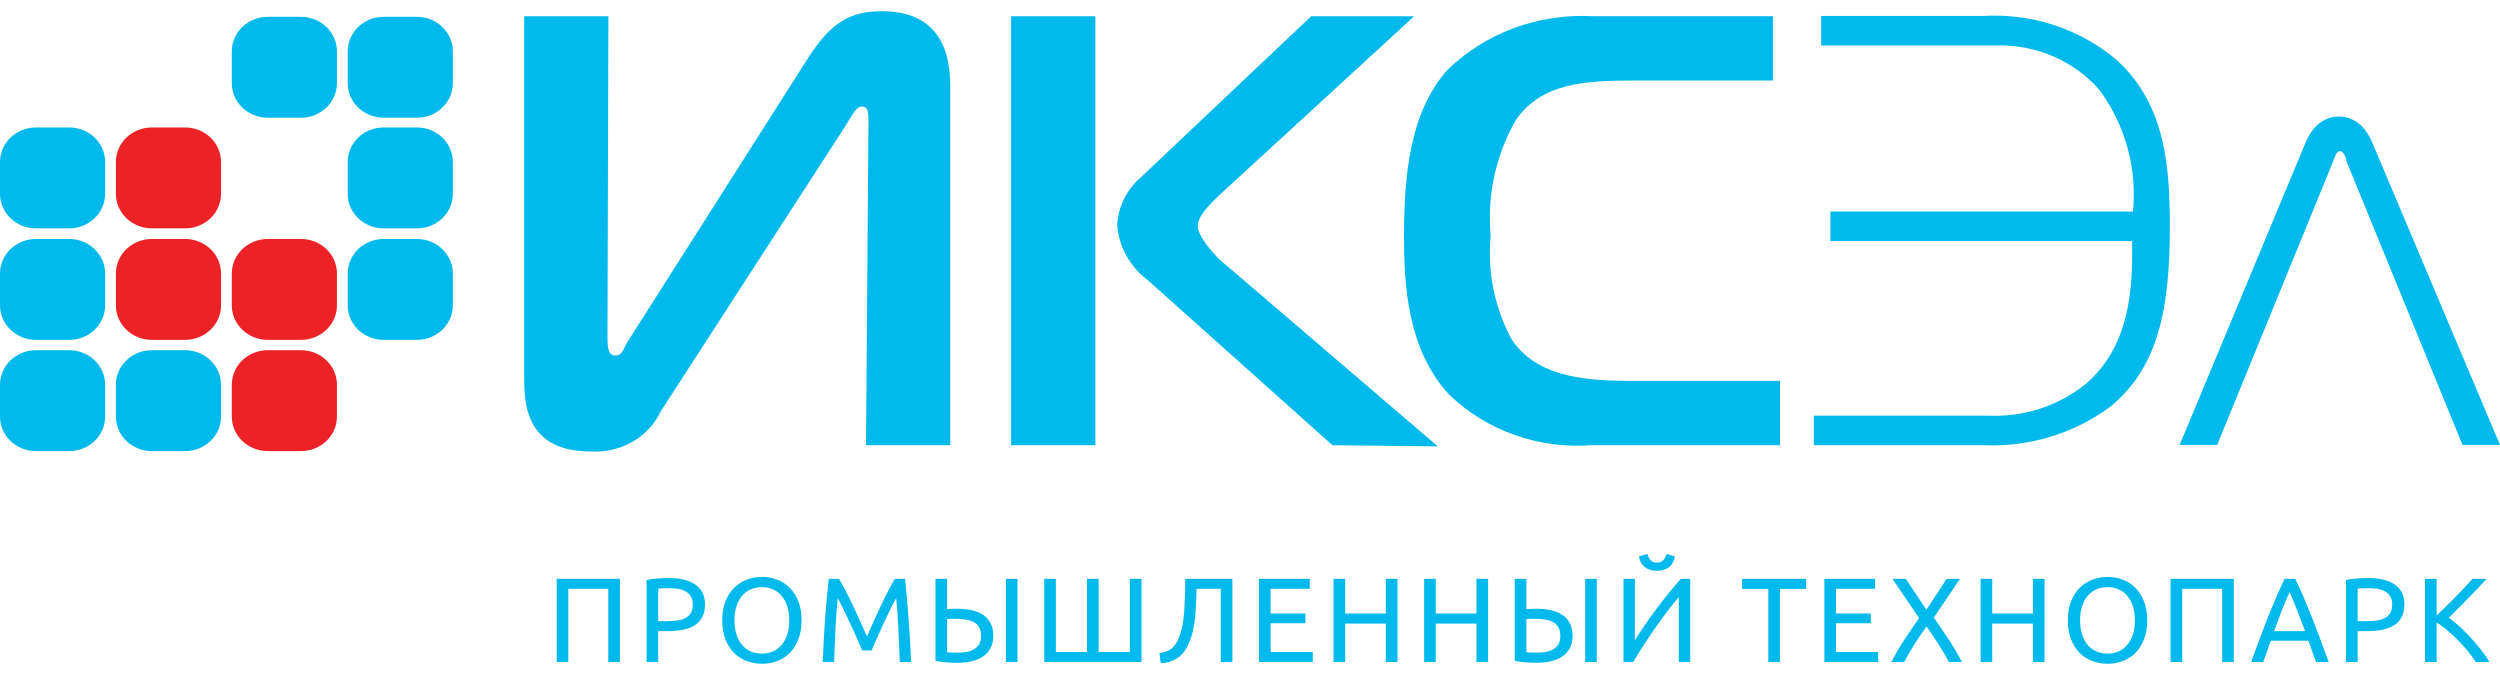 <svg width="200" height="54" viewBox="0 0 200 54" fill="none" xmlns="http://www.w3.org/2000/svg">
<path d="M69.281 35.616L69.478 9.654C69.478 9.111 69.478 8.521 68.962 8.521C68.445 8.521 68.15 9.3 67.633 10.079L52.877 32.878C52.394 33.914 51.588 34.781 50.571 35.359C49.554 35.938 48.375 36.201 47.196 36.112C42.031 36.112 41.933 32.194 41.933 30.235V1.299H48.671L48.598 26.86C48.598 27.639 48.598 28.441 49.212 28.441C49.827 28.441 49.877 27.851 50.196 27.355L64.609 4.697C66.527 1.676 68.125 0.897 70.56 0.897C75.922 0.897 76.02 5.358 76.02 7.081V35.616H69.281Z" fill="#00BAED"/>
<path d="M80.89 1.299H87.629V35.616H80.89V1.299ZM106.591 35.616L91.834 22.423C91.125 21.893 90.54 21.227 90.116 20.466C89.693 19.706 89.44 18.869 89.375 18.009C89.411 17.272 89.602 16.549 89.936 15.884C90.27 15.219 90.74 14.625 91.318 14.138L104.894 1.299H113.133L97.712 15.46C96.532 16.546 95.818 17.372 95.818 18.104C95.818 18.835 97.097 20.464 98.13 21.242L115.026 35.711L106.591 35.616Z" fill="#00BAED"/>
<path d="M127.324 35.616C125.234 35.773 123.134 35.494 121.168 34.798C119.202 34.101 117.417 33.003 115.937 31.58C112.567 27.945 112.321 22.705 112.321 18.929C112.321 14.02 112.789 8.969 115.789 5.594C117.305 4.121 119.132 2.976 121.147 2.235C123.161 1.494 125.318 1.175 127.471 1.298H141.834V6.444H130.644C126.66 6.444 123.266 6.68 121.249 9.63C119.649 12.449 118.956 15.661 119.257 18.858C118.974 21.734 119.563 24.628 120.954 27.19C122.798 29.88 126.069 30.47 130.3 30.47H142.4V35.616H127.324Z" fill="#00BAED"/>
<path d="M145.105 33.256H159.1C161.932 33.373 164.706 32.462 166.871 30.706C170.29 27.756 170.659 23.343 170.56 19.283H146.434V16.923H170.634C170.98 13.489 170.038 10.05 167.978 7.223C166.99 6.081 165.749 5.166 164.344 4.545C162.94 3.925 161.408 3.613 159.862 3.635H145.696V1.275H158.681C160.627 1.164 162.577 1.423 164.417 2.039C166.257 2.655 167.953 3.614 169.405 4.862C173.29 8.45 173.586 13.501 173.586 18.15C173.586 24.877 172.602 29.432 168.839 32.524C165.943 34.68 162.343 35.776 158.681 35.616H145.105V33.256Z" fill="#00BAED"/>
<path d="M184.457 11.377C185.268 9.466 186.596 9.324 187.113 9.324C187.629 9.324 188.957 9.466 189.769 11.377L200 35.593H197L187.703 12.864C187.703 12.581 187.457 12.085 187.187 12.085C186.916 12.085 186.769 12.581 186.67 12.864L177.374 35.593H174.373L184.457 11.377Z" fill="#00BAED"/>
<path d="M5.534 10.197H2.878C1.288 10.197 0 11.433 0 12.958V15.507C0 17.032 1.288 18.269 2.878 18.269H5.534C7.123 18.269 8.411 17.032 8.411 15.507V12.958C8.411 11.433 7.123 10.197 5.534 10.197Z" fill="#00BAED"/>
<path d="M14.805 10.197H12.149C10.56 10.197 9.271 11.433 9.271 12.958V15.507C9.271 17.032 10.56 18.269 12.149 18.269H14.805C16.394 18.269 17.683 17.032 17.683 15.507V12.958C17.683 11.433 16.394 10.197 14.805 10.197Z" fill="#EC2227"/>
<path d="M33.35 10.197H30.694C29.105 10.197 27.816 11.433 27.816 12.958V15.507C27.816 17.032 29.105 18.269 30.694 18.269H33.35C34.939 18.269 36.228 17.032 36.228 15.507V12.958C36.228 11.433 34.939 10.197 33.35 10.197Z" fill="#00BAED"/>
<path d="M24.078 1.346H21.422C19.832 1.346 18.544 2.582 18.544 4.107V6.656C18.544 8.181 19.832 9.418 21.422 9.418H24.078C25.667 9.418 26.955 8.181 26.955 6.656V4.107C26.955 2.582 25.667 1.346 24.078 1.346Z" fill="#00BAED"/>
<path d="M33.35 1.346H30.694C29.105 1.346 27.816 2.582 27.816 4.107V6.656C27.816 8.181 29.105 9.418 30.694 9.418H33.35C34.939 9.418 36.228 8.181 36.228 6.656V4.107C36.228 2.582 34.939 1.346 33.35 1.346Z" fill="#00BAED"/>
<path d="M5.534 19.118H2.878C1.288 19.118 0 20.355 0 21.88V24.429C0 25.954 1.288 27.19 2.878 27.19H5.534C7.123 27.19 8.411 25.954 8.411 24.429V21.88C8.411 20.355 7.123 19.118 5.534 19.118Z" fill="#00BAED"/>
<path d="M14.805 19.118H12.149C10.56 19.118 9.271 20.355 9.271 21.88V24.429C9.271 25.954 10.56 27.19 12.149 27.19H14.805C16.394 27.19 17.683 25.954 17.683 24.429V21.88C17.683 20.355 16.394 19.118 14.805 19.118Z" fill="#EC2227"/>
<path d="M24.078 19.118H21.422C19.832 19.118 18.544 20.355 18.544 21.88V24.429C18.544 25.954 19.832 27.19 21.422 27.19H24.078C25.667 27.19 26.955 25.954 26.955 24.429V21.88C26.955 20.355 25.667 19.118 24.078 19.118Z" fill="#EC2227"/>
<path d="M33.35 19.118H30.694C29.105 19.118 27.816 20.355 27.816 21.88V24.429C27.816 25.954 29.105 27.19 30.694 27.19H33.35C34.939 27.19 36.228 25.954 36.228 24.429V21.88C36.228 20.355 34.939 19.118 33.35 19.118Z" fill="#00BAED"/>
<path d="M5.534 28.016H2.878C1.288 28.016 0 29.252 0 30.777V33.327C0 34.852 1.288 36.088 2.878 36.088H5.534C7.123 36.088 8.411 34.852 8.411 33.327V30.777C8.411 29.252 7.123 28.016 5.534 28.016Z" fill="#00BAED"/>
<path d="M14.805 28.016H12.149C10.56 28.016 9.271 29.252 9.271 30.777V33.327C9.271 34.852 10.56 36.088 12.149 36.088H14.805C16.394 36.088 17.683 34.852 17.683 33.327V30.777C17.683 29.252 16.394 28.016 14.805 28.016Z" fill="#00BAED"/>
<path d="M24.078 28.016H21.422C19.832 28.016 18.544 29.252 18.544 30.777V33.327C18.544 34.852 19.832 36.088 21.422 36.088H24.078C25.667 36.088 26.955 34.852 26.955 33.327V30.777C26.955 29.252 25.667 28.016 24.078 28.016Z" fill="#EC2227"/>
<path d="M49.593 46.307V52.959H48.662V47.104H45.466V52.959H44.535V46.307H49.593Z" fill="#00BAED"/>
<path d="M53.492 46.24C54.426 46.24 55.143 46.419 55.642 46.777C56.148 47.129 56.4 47.657 56.4 48.361C56.4 48.745 56.33 49.075 56.189 49.35C56.055 49.618 55.857 49.839 55.594 50.012C55.338 50.178 55.025 50.3 54.654 50.377C54.282 50.453 53.863 50.492 53.396 50.492H52.657V52.959H51.726V46.403C51.989 46.339 52.28 46.297 52.6 46.278C52.926 46.253 53.224 46.24 53.492 46.24ZM53.569 47.056C53.172 47.056 52.868 47.065 52.657 47.085V49.695H53.358C53.678 49.695 53.966 49.676 54.222 49.638C54.478 49.593 54.692 49.523 54.865 49.426C55.044 49.324 55.181 49.187 55.278 49.014C55.373 48.841 55.421 48.62 55.421 48.352C55.421 48.096 55.37 47.884 55.268 47.718C55.172 47.552 55.038 47.42 54.865 47.325C54.698 47.222 54.503 47.152 54.279 47.113C54.055 47.075 53.819 47.056 53.569 47.056Z" fill="#00BAED"/>
<path d="M57.777 49.628C57.777 49.059 57.86 48.556 58.026 48.121C58.199 47.686 58.429 47.325 58.717 47.037C59.012 46.742 59.351 46.522 59.735 46.374C60.125 46.227 60.538 46.154 60.973 46.154C61.402 46.154 61.805 46.227 62.182 46.374C62.566 46.522 62.902 46.742 63.19 47.037C63.478 47.325 63.705 47.686 63.872 48.121C64.044 48.556 64.131 49.059 64.131 49.628C64.131 50.197 64.044 50.7 63.872 51.135C63.705 51.57 63.478 51.935 63.19 52.229C62.902 52.517 62.566 52.735 62.182 52.882C61.805 53.029 61.402 53.102 60.973 53.102C60.538 53.102 60.125 53.029 59.735 52.882C59.351 52.735 59.012 52.517 58.717 52.229C58.429 51.935 58.199 51.57 58.026 51.135C57.86 50.7 57.777 50.197 57.777 49.628ZM58.756 49.628C58.756 50.031 58.807 50.399 58.909 50.732C59.012 51.058 59.156 51.337 59.341 51.567C59.533 51.797 59.764 51.976 60.032 52.104C60.307 52.226 60.615 52.287 60.954 52.287C61.293 52.287 61.597 52.226 61.866 52.104C62.134 51.976 62.361 51.797 62.547 51.567C62.739 51.337 62.886 51.058 62.989 50.732C63.091 50.399 63.142 50.031 63.142 49.628C63.142 49.225 63.091 48.86 62.989 48.534C62.886 48.201 62.739 47.92 62.547 47.689C62.361 47.459 62.134 47.283 61.866 47.161C61.597 47.033 61.293 46.969 60.954 46.969C60.615 46.969 60.307 47.033 60.032 47.161C59.764 47.283 59.533 47.459 59.341 47.689C59.156 47.92 59.012 48.201 58.909 48.534C58.807 48.86 58.756 49.225 58.756 49.628Z" fill="#00BAED"/>
<path d="M68.981 52.037C68.917 51.884 68.83 51.688 68.722 51.452C68.619 51.215 68.507 50.959 68.386 50.684C68.264 50.409 68.133 50.127 67.992 49.839C67.858 49.545 67.73 49.27 67.608 49.014C67.487 48.751 67.371 48.518 67.263 48.313C67.16 48.108 67.077 47.952 67.013 47.843C66.943 48.598 66.885 49.417 66.84 50.3C66.796 51.176 66.757 52.063 66.725 52.959H65.813C65.839 52.383 65.868 51.804 65.9 51.221C65.932 50.633 65.967 50.057 66.005 49.494C66.05 48.924 66.095 48.371 66.14 47.833C66.191 47.296 66.245 46.787 66.303 46.307H67.119C67.291 46.589 67.477 46.921 67.675 47.305C67.874 47.689 68.072 48.092 68.27 48.515C68.469 48.931 68.661 49.35 68.846 49.772C69.032 50.188 69.202 50.569 69.355 50.914C69.509 50.569 69.678 50.188 69.864 49.772C70.049 49.35 70.241 48.931 70.44 48.515C70.638 48.092 70.836 47.689 71.035 47.305C71.233 46.921 71.419 46.589 71.591 46.307H72.407C72.625 48.451 72.788 50.668 72.897 52.959H71.985C71.953 52.063 71.915 51.176 71.87 50.3C71.825 49.417 71.767 48.598 71.697 47.843C71.633 47.952 71.547 48.108 71.438 48.313C71.335 48.518 71.224 48.751 71.102 49.014C70.98 49.27 70.849 49.545 70.708 49.839C70.574 50.127 70.446 50.409 70.325 50.684C70.203 50.959 70.088 51.215 69.979 51.452C69.877 51.688 69.793 51.884 69.729 52.037H68.981Z" fill="#00BAED"/>
<path d="M78.484 50.876C78.484 50.607 78.436 50.383 78.34 50.204C78.244 50.025 78.106 49.884 77.927 49.782C77.748 49.679 77.534 49.609 77.284 49.57C77.041 49.526 76.772 49.503 76.478 49.503C76.369 49.503 76.251 49.503 76.123 49.503C76.001 49.503 75.883 49.51 75.767 49.523V52.181C75.985 52.2 76.148 52.21 76.257 52.21C76.366 52.21 76.494 52.21 76.641 52.21C76.878 52.21 77.108 52.191 77.332 52.152C77.556 52.114 77.751 52.044 77.918 51.941C78.09 51.839 78.228 51.704 78.33 51.538C78.433 51.365 78.484 51.145 78.484 50.876ZM79.463 50.876C79.463 51.234 79.396 51.548 79.261 51.816C79.127 52.085 78.935 52.309 78.685 52.488C78.436 52.667 78.132 52.802 77.773 52.891C77.415 52.981 77.012 53.026 76.564 53.026C76.295 53.026 76.007 53.013 75.7 52.987C75.393 52.968 75.105 52.927 74.837 52.863V46.307H75.767V48.726C75.883 48.713 76.004 48.707 76.132 48.707C76.267 48.7 76.391 48.697 76.507 48.697C78.477 48.697 79.463 49.423 79.463 50.876ZM80.471 46.307H81.402V52.959H80.471V46.307Z" fill="#00BAED"/>
<path d="M83.537 52.959V46.307H84.468V52.162H86.963V46.307H87.894V52.162H90.39V46.307H91.321V52.959H83.537Z" fill="#00BAED"/>
<path d="M95.73 47.104C95.717 47.462 95.704 47.811 95.692 48.15C95.679 48.483 95.66 48.809 95.634 49.129C95.608 49.443 95.57 49.75 95.519 50.05C95.468 50.351 95.397 50.645 95.308 50.933C95.218 51.221 95.106 51.493 94.972 51.749C94.844 51.999 94.681 52.219 94.482 52.411C94.29 52.597 94.06 52.747 93.791 52.863C93.529 52.978 93.219 53.042 92.86 53.054L92.755 52.248C93.203 52.197 93.548 52.056 93.791 51.826C94.041 51.596 94.246 51.244 94.405 50.77C94.585 50.233 94.697 49.586 94.741 48.831C94.793 48.07 94.818 47.228 94.818 46.307H98.59V52.959H97.659V47.104H95.73Z" fill="#00BAED"/>
<path d="M100.721 52.959V46.307H104.781V47.104H101.652V49.081H104.436V49.858H101.652V52.162H105.021V52.959H100.721Z" fill="#00BAED"/>
<path d="M110.869 46.307H111.8V52.959H110.869V49.887H107.615V52.959H106.684V46.307H107.615V49.081H110.869V46.307Z" fill="#00BAED"/>
<path d="M118.116 46.307H119.047V52.959H118.116V49.887H114.863V52.959H113.932V46.307H114.863V49.081H118.116V46.307Z" fill="#00BAED"/>
<path d="M124.826 50.876C124.826 50.607 124.778 50.383 124.682 50.204C124.586 50.025 124.449 49.884 124.27 49.782C124.09 49.679 123.876 49.609 123.626 49.57C123.383 49.526 123.115 49.503 122.82 49.503C122.711 49.503 122.593 49.503 122.465 49.503C122.344 49.503 122.225 49.51 122.11 49.523V52.181C122.328 52.2 122.491 52.21 122.599 52.21C122.708 52.21 122.836 52.21 122.983 52.21C123.22 52.21 123.451 52.191 123.674 52.152C123.898 52.114 124.094 52.044 124.26 51.941C124.433 51.839 124.57 51.704 124.673 51.538C124.775 51.365 124.826 51.145 124.826 50.876ZM125.805 50.876C125.805 51.234 125.738 51.548 125.604 51.816C125.469 52.085 125.277 52.309 125.028 52.488C124.778 52.667 124.474 52.802 124.116 52.891C123.758 52.981 123.355 53.026 122.907 53.026C122.638 53.026 122.35 53.013 122.043 52.987C121.736 52.968 121.448 52.927 121.179 52.863V46.307H122.11V48.726C122.225 48.713 122.347 48.707 122.475 48.707C122.609 48.7 122.734 48.697 122.849 48.697C124.82 48.697 125.805 49.423 125.805 50.876ZM126.813 46.307H127.744V52.959H126.813V46.307Z" fill="#00BAED"/>
<path d="M129.879 52.959V46.307H130.791V51.231C130.996 50.892 131.245 50.505 131.54 50.069C131.84 49.634 132.157 49.193 132.49 48.745C132.829 48.291 133.168 47.852 133.507 47.43C133.853 47.001 134.176 46.627 134.477 46.307H135.216V52.959H134.304V47.766C134.125 47.971 133.929 48.208 133.718 48.476C133.507 48.745 133.29 49.033 133.066 49.34C132.842 49.641 132.615 49.954 132.384 50.281C132.16 50.607 131.943 50.93 131.732 51.25C131.52 51.564 131.322 51.868 131.136 52.162C130.957 52.456 130.797 52.722 130.657 52.959H129.879ZM132.557 45.664C132.154 45.664 131.824 45.562 131.568 45.357C131.319 45.152 131.168 44.867 131.117 44.503L131.799 44.32C131.85 44.525 131.936 44.691 132.058 44.819C132.179 44.947 132.346 45.011 132.557 45.011C132.768 45.011 132.934 44.947 133.056 44.819C133.178 44.691 133.264 44.525 133.315 44.32L133.987 44.503C133.936 44.867 133.786 45.152 133.536 45.357C133.286 45.562 132.96 45.664 132.557 45.664Z" fill="#00BAED"/>
<path d="M144.487 46.307V47.113H142.395V52.959H141.464V47.113H139.371V46.307H144.487Z" fill="#00BAED"/>
<path d="M145.95 52.959V46.307H150.01V47.104H146.881V49.081H149.665V49.858H146.881V52.162H150.25V52.959H145.95Z" fill="#00BAED"/>
<path d="M155.906 52.959C155.81 52.767 155.695 52.555 155.561 52.325C155.426 52.088 155.279 51.845 155.119 51.596C154.959 51.34 154.793 51.087 154.62 50.837C154.447 50.581 154.281 50.342 154.121 50.117C153.961 50.342 153.795 50.581 153.622 50.837C153.449 51.087 153.283 51.34 153.123 51.596C152.969 51.845 152.822 52.088 152.681 52.325C152.547 52.555 152.432 52.767 152.336 52.959H151.309C151.597 52.395 151.929 51.823 152.307 51.24C152.691 50.658 153.097 50.06 153.526 49.446L151.395 46.307H152.47L154.111 48.783L155.733 46.307H156.799L154.706 49.407C155.142 50.028 155.551 50.633 155.935 51.221C156.319 51.81 156.658 52.389 156.952 52.959H155.906Z" fill="#00BAED"/>
<path d="M162.633 46.307H163.564V52.959H162.633V49.887H159.379V52.959H158.448V46.307H159.379V49.081H162.633V46.307Z" fill="#00BAED"/>
<path d="M165.427 49.628C165.427 49.059 165.51 48.556 165.676 48.121C165.849 47.686 166.079 47.325 166.367 47.037C166.662 46.742 167.001 46.522 167.385 46.374C167.775 46.227 168.188 46.154 168.623 46.154C169.052 46.154 169.455 46.227 169.832 46.374C170.216 46.522 170.552 46.742 170.84 47.037C171.128 47.325 171.355 47.686 171.522 48.121C171.694 48.556 171.781 49.059 171.781 49.628C171.781 50.197 171.694 50.7 171.522 51.135C171.355 51.57 171.128 51.935 170.84 52.229C170.552 52.517 170.216 52.735 169.832 52.882C169.455 53.029 169.052 53.102 168.623 53.102C168.188 53.102 167.775 53.029 167.385 52.882C167.001 52.735 166.662 52.517 166.367 52.229C166.079 51.935 165.849 51.57 165.676 51.135C165.51 50.7 165.427 50.197 165.427 49.628ZM166.406 49.628C166.406 50.031 166.457 50.399 166.559 50.732C166.662 51.058 166.806 51.337 166.991 51.567C167.183 51.797 167.414 51.976 167.682 52.104C167.958 52.226 168.265 52.287 168.604 52.287C168.943 52.287 169.247 52.226 169.516 52.104C169.784 51.976 170.012 51.797 170.197 51.567C170.389 51.337 170.536 51.058 170.639 50.732C170.741 50.399 170.792 50.031 170.792 49.628C170.792 49.225 170.741 48.86 170.639 48.534C170.536 48.201 170.389 47.92 170.197 47.689C170.012 47.459 169.784 47.283 169.516 47.161C169.247 47.033 168.943 46.969 168.604 46.969C168.265 46.969 167.958 47.033 167.682 47.161C167.414 47.283 167.183 47.459 166.991 47.689C166.806 47.92 166.662 48.201 166.559 48.534C166.457 48.86 166.406 49.225 166.406 49.628Z" fill="#00BAED"/>
<path d="M178.704 46.307V52.959H177.773V47.104H174.577V52.959H173.646V46.307H178.704Z" fill="#00BAED"/>
<path d="M185.281 52.959C185.172 52.671 185.07 52.389 184.974 52.114C184.878 51.832 184.778 51.548 184.676 51.26H181.662L181.058 52.959H180.088C180.344 52.255 180.584 51.605 180.808 51.01C181.032 50.409 181.25 49.839 181.461 49.302C181.678 48.764 181.893 48.252 182.104 47.766C182.315 47.273 182.536 46.787 182.766 46.307H183.62C183.851 46.787 184.071 47.273 184.283 47.766C184.494 48.252 184.705 48.764 184.916 49.302C185.134 49.839 185.354 50.409 185.578 51.01C185.802 51.605 186.042 52.255 186.298 52.959H185.281ZM184.407 50.492C184.203 49.935 183.998 49.398 183.793 48.879C183.595 48.355 183.387 47.852 183.169 47.373C182.945 47.852 182.731 48.355 182.526 48.879C182.328 49.398 182.129 49.935 181.931 50.492H184.407Z" fill="#00BAED"/>
<path d="M189.447 46.24C190.381 46.24 191.098 46.419 191.597 46.777C192.103 47.129 192.355 47.657 192.355 48.361C192.355 48.745 192.285 49.075 192.144 49.35C192.01 49.618 191.811 49.839 191.549 50.012C191.293 50.178 190.98 50.3 190.609 50.377C190.237 50.453 189.818 50.492 189.351 50.492H188.612V52.959H187.681V46.403C187.943 46.339 188.235 46.297 188.555 46.278C188.881 46.253 189.178 46.24 189.447 46.24ZM189.524 47.056C189.127 47.056 188.823 47.065 188.612 47.085V49.695H189.313C189.633 49.695 189.921 49.676 190.177 49.638C190.433 49.593 190.647 49.523 190.82 49.426C190.999 49.324 191.136 49.187 191.232 49.014C191.328 48.841 191.376 48.62 191.376 48.352C191.376 48.096 191.325 47.884 191.223 47.718C191.127 47.552 190.992 47.42 190.82 47.325C190.653 47.222 190.458 47.152 190.234 47.113C190.01 47.075 189.773 47.056 189.524 47.056Z" fill="#00BAED"/>
<path d="M198.924 46.307C198.726 46.525 198.502 46.768 198.252 47.037C198.003 47.299 197.74 47.571 197.465 47.852C197.197 48.127 196.928 48.4 196.659 48.668C196.39 48.937 196.138 49.187 195.901 49.417C196.176 49.609 196.467 49.846 196.774 50.127C197.081 50.409 197.382 50.709 197.677 51.029C197.971 51.349 198.246 51.676 198.502 52.008C198.764 52.341 198.982 52.658 199.155 52.959H198.06C197.868 52.658 197.648 52.357 197.398 52.056C197.149 51.749 196.883 51.458 196.602 51.183C196.326 50.901 196.045 50.642 195.757 50.406C195.475 50.169 195.2 49.967 194.931 49.801V52.959H194V46.307H194.931V49.244C195.155 49.033 195.402 48.796 195.671 48.534C195.939 48.265 196.205 47.996 196.467 47.728C196.73 47.459 196.976 47.203 197.206 46.96C197.443 46.71 197.641 46.493 197.801 46.307H198.924Z" fill="#00BAED"/>
</svg>
